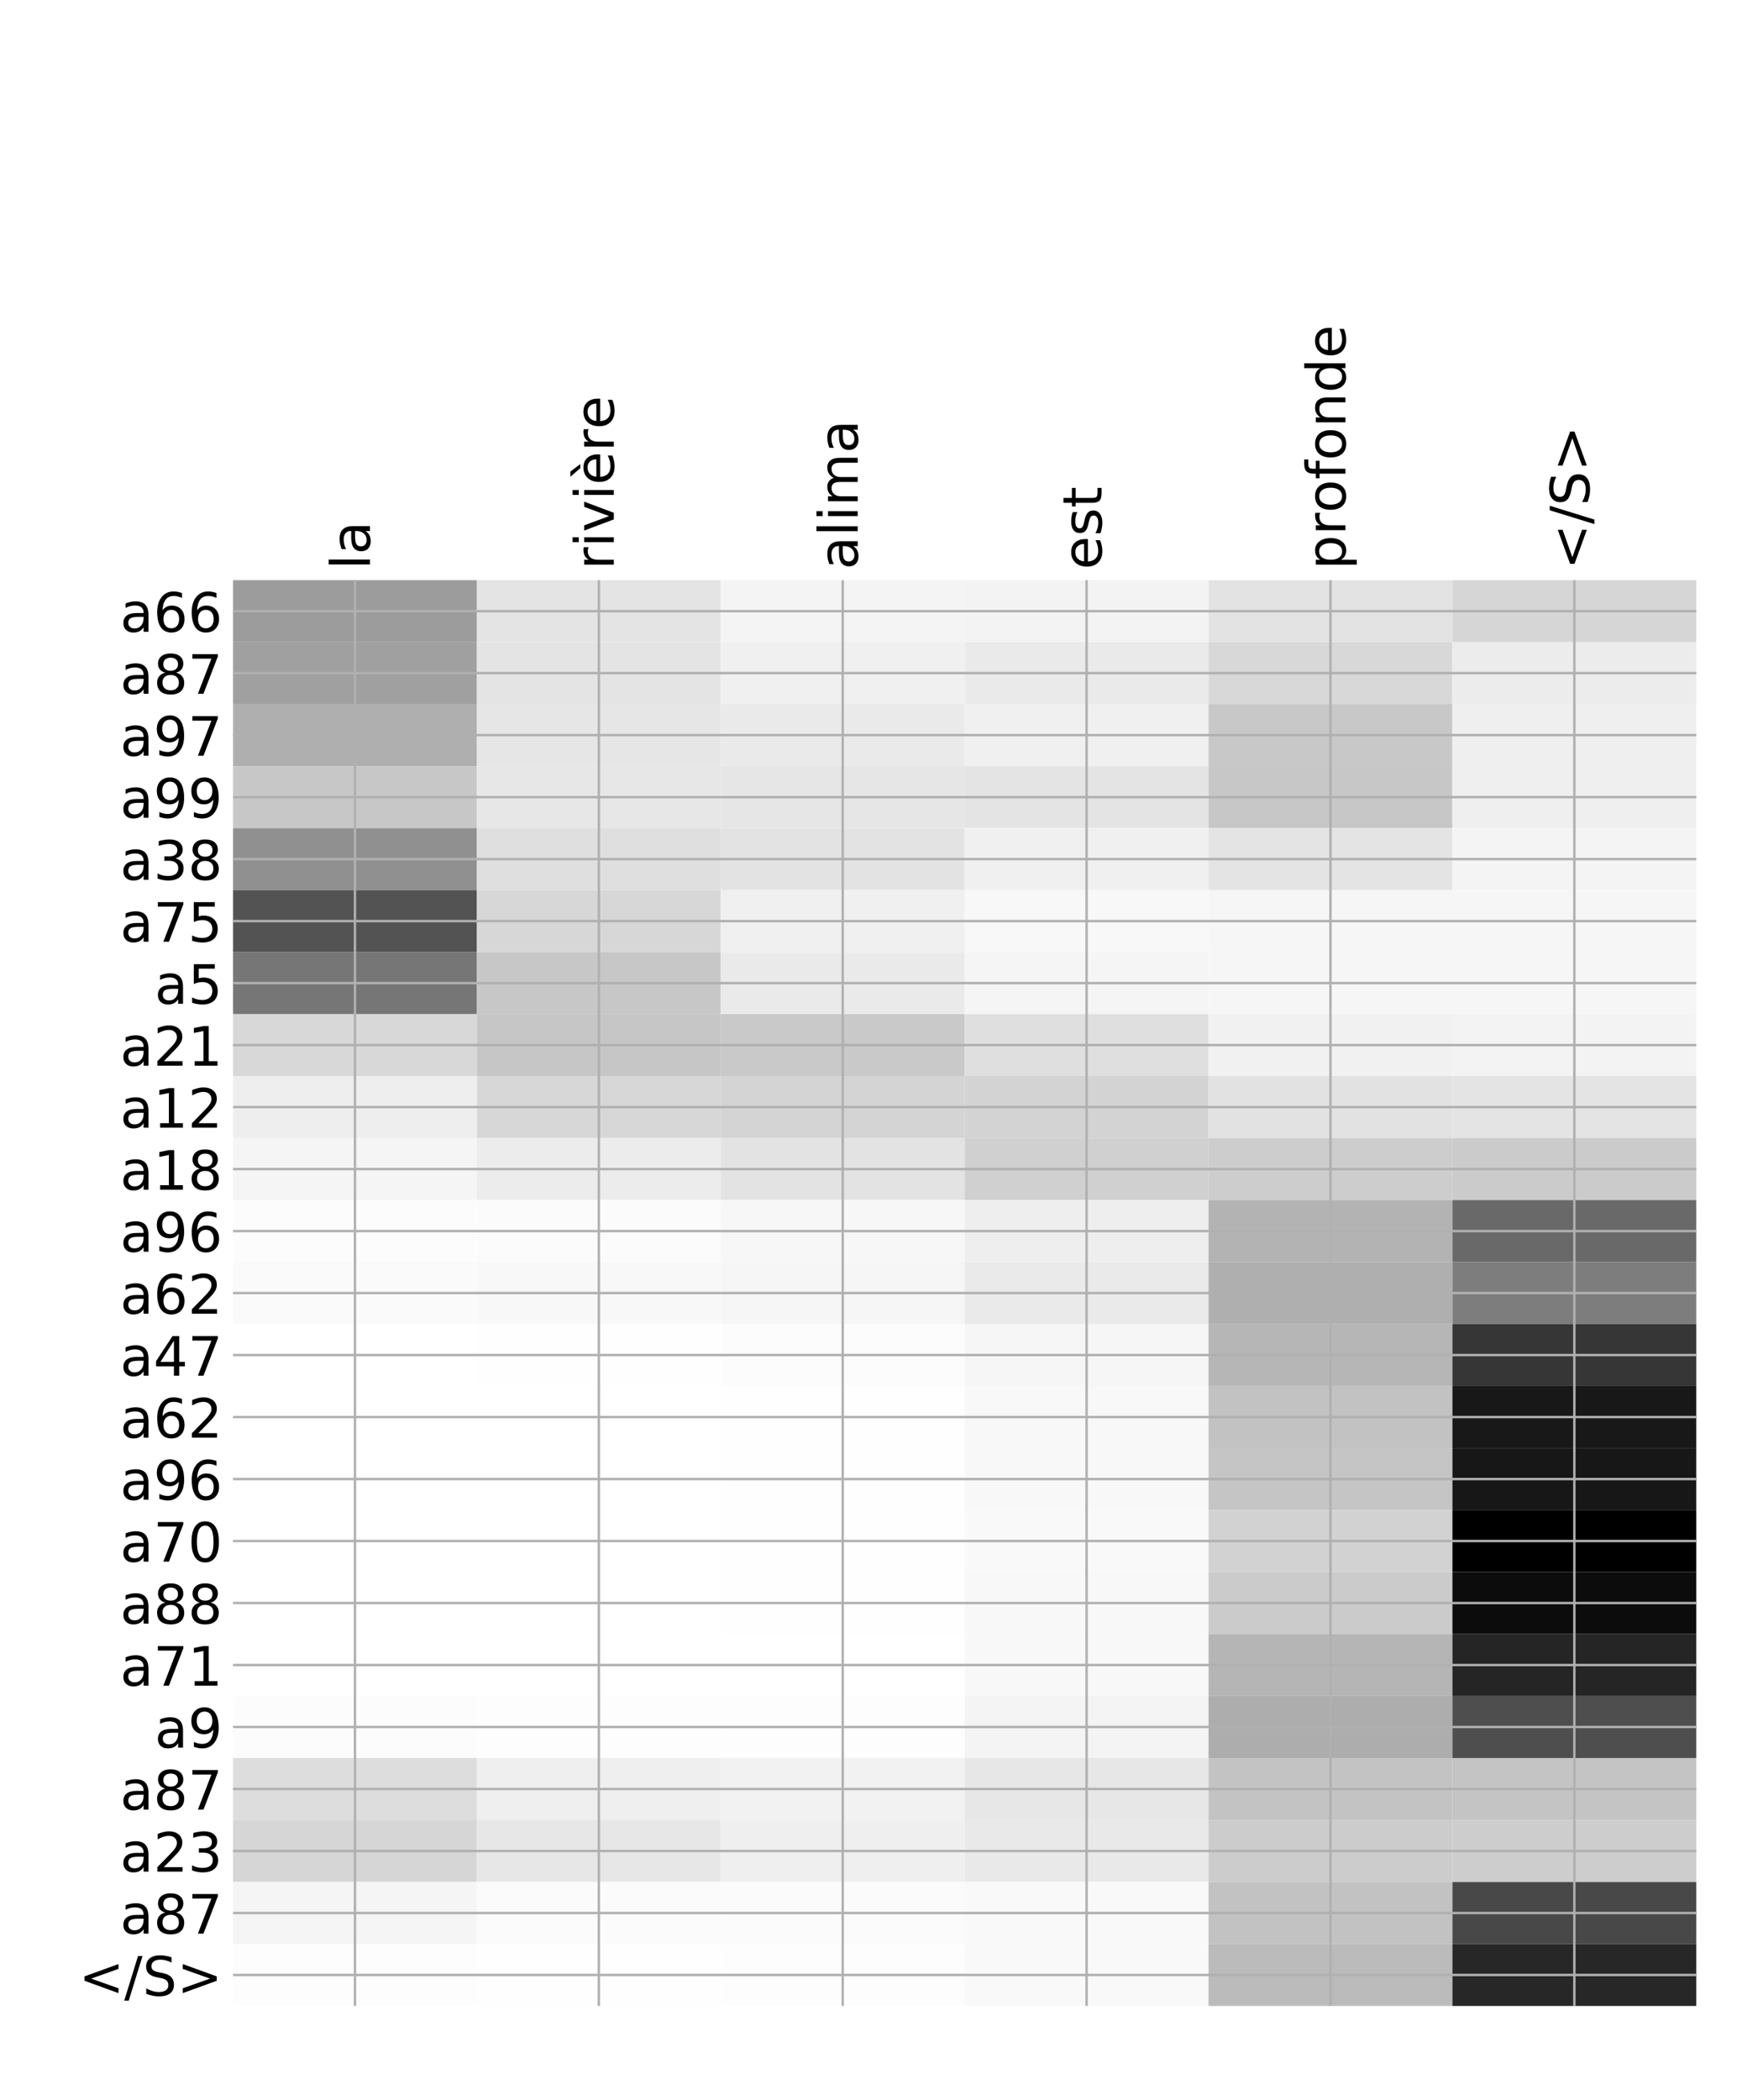 <?xml version="1.0" encoding="utf-8" standalone="no"?>
<!DOCTYPE svg PUBLIC "-//W3C//DTD SVG 1.1//EN"
  "http://www.w3.org/Graphics/SVG/1.1/DTD/svg11.dtd">
<!-- Created with matplotlib (http://matplotlib.org/) -->
<svg height="696pt" version="1.1" viewBox="0 0 576 696" width="576pt" xmlns="http://www.w3.org/2000/svg" xmlns:xlink="http://www.w3.org/1999/xlink">
 <defs>
  <style type="text/css">
*{stroke-linecap:butt;stroke-linejoin:round;}
  </style>
 </defs>
 <g id="figure_1">
  <g id="patch_1">
   <path d="M 0 696 
L 576 696 
L 576 0 
L 0 0 
z
" style="fill:#ffffff;"/>
  </g>
  <g id="axes_1">
   <g id="PolyCollection_1">
    <path clip-path="url(#p3944f0ea1b)" d="M 77.275 192.286 
L 77.275 212.833 
L 158.146 212.833 
L 158.146 192.286 
L 77.275 192.286 
z
" style="fill:#9c9c9c;"/>
    <path clip-path="url(#p3944f0ea1b)" d="M 158.146 192.286 
L 158.146 212.833 
L 239.017 212.833 
L 239.017 192.286 
L 158.146 192.286 
z
" style="fill:#e4e4e4;"/>
    <path clip-path="url(#p3944f0ea1b)" d="M 239.017 192.286 
L 239.017 212.833 
L 319.887 212.833 
L 319.887 192.286 
L 239.017 192.286 
z
" style="fill:#f4f4f4;"/>
    <path clip-path="url(#p3944f0ea1b)" d="M 319.887 192.286 
L 319.887 212.833 
L 400.758 212.833 
L 400.758 192.286 
L 319.887 192.286 
z
" style="fill:#f3f3f3;"/>
    <path clip-path="url(#p3944f0ea1b)" d="M 400.758 192.286 
L 400.758 212.833 
L 481.629 212.833 
L 481.629 192.286 
L 400.758 192.286 
z
" style="fill:#e3e3e3;"/>
    <path clip-path="url(#p3944f0ea1b)" d="M 481.629 192.286 
L 481.629 212.833 
L 562.5 212.833 
L 562.5 192.286 
L 481.629 192.286 
z
" style="fill:#d6d6d6;"/>
    <path clip-path="url(#p3944f0ea1b)" d="M 77.275 212.833 
L 77.275 233.381 
L 158.146 233.381 
L 158.146 212.833 
L 77.275 212.833 
z
" style="fill:#a0a0a0;"/>
    <path clip-path="url(#p3944f0ea1b)" d="M 158.146 212.833 
L 158.146 233.381 
L 239.017 233.381 
L 239.017 212.833 
L 158.146 212.833 
z
" style="fill:#e4e4e4;"/>
    <path clip-path="url(#p3944f0ea1b)" d="M 239.017 212.833 
L 239.017 233.381 
L 319.887 233.381 
L 319.887 212.833 
L 239.017 212.833 
z
" style="fill:#f0f0f0;"/>
    <path clip-path="url(#p3944f0ea1b)" d="M 319.887 212.833 
L 319.887 233.381 
L 400.758 233.381 
L 400.758 212.833 
L 319.887 212.833 
z
" style="fill:#eaeaea;"/>
    <path clip-path="url(#p3944f0ea1b)" d="M 400.758 212.833 
L 400.758 233.381 
L 481.629 233.381 
L 481.629 212.833 
L 400.758 212.833 
z
" style="fill:#d8d8d8;"/>
    <path clip-path="url(#p3944f0ea1b)" d="M 481.629 212.833 
L 481.629 233.381 
L 562.5 233.381 
L 562.5 212.833 
L 481.629 212.833 
z
" style="fill:#ececec;"/>
    <path clip-path="url(#p3944f0ea1b)" d="M 77.275 233.381 
L 77.275 253.928 
L 158.146 253.928 
L 158.146 233.381 
L 77.275 233.381 
z
" style="fill:#afafaf;"/>
    <path clip-path="url(#p3944f0ea1b)" d="M 158.146 233.381 
L 158.146 253.928 
L 239.017 253.928 
L 239.017 233.381 
L 158.146 233.381 
z
" style="fill:#e6e6e6;"/>
    <path clip-path="url(#p3944f0ea1b)" d="M 239.017 233.381 
L 239.017 253.928 
L 319.887 253.928 
L 319.887 233.381 
L 239.017 233.381 
z
" style="fill:#eaeaea;"/>
    <path clip-path="url(#p3944f0ea1b)" d="M 319.887 233.381 
L 319.887 253.928 
L 400.758 253.928 
L 400.758 233.381 
L 319.887 233.381 
z
" style="fill:#f0f0f0;"/>
    <path clip-path="url(#p3944f0ea1b)" d="M 400.758 233.381 
L 400.758 253.928 
L 481.629 253.928 
L 481.629 233.381 
L 400.758 233.381 
z
" style="fill:#c8c8c8;"/>
    <path clip-path="url(#p3944f0ea1b)" d="M 481.629 233.381 
L 481.629 253.928 
L 562.5 253.928 
L 562.5 233.381 
L 481.629 233.381 
z
" style="fill:#efefef;"/>
    <path clip-path="url(#p3944f0ea1b)" d="M 77.275 253.928 
L 77.275 274.476 
L 158.146 274.476 
L 158.146 253.928 
L 77.275 253.928 
z
" style="fill:#c7c7c7;"/>
    <path clip-path="url(#p3944f0ea1b)" d="M 158.146 253.928 
L 158.146 274.476 
L 239.017 274.476 
L 239.017 253.928 
L 158.146 253.928 
z
" style="fill:#e7e7e7;"/>
    <path clip-path="url(#p3944f0ea1b)" d="M 239.017 253.928 
L 239.017 274.476 
L 319.887 274.476 
L 319.887 253.928 
L 239.017 253.928 
z
" style="fill:#e6e6e6;"/>
    <path clip-path="url(#p3944f0ea1b)" d="M 319.887 253.928 
L 319.887 274.476 
L 400.758 274.476 
L 400.758 253.928 
L 319.887 253.928 
z
" style="fill:#e4e4e4;"/>
    <path clip-path="url(#p3944f0ea1b)" d="M 400.758 253.928 
L 400.758 274.476 
L 481.629 274.476 
L 481.629 253.928 
L 400.758 253.928 
z
" style="fill:#c7c7c7;"/>
    <path clip-path="url(#p3944f0ea1b)" d="M 481.629 253.928 
L 481.629 274.476 
L 562.5 274.476 
L 562.5 253.928 
L 481.629 253.928 
z
" style="fill:#efefef;"/>
    <path clip-path="url(#p3944f0ea1b)" d="M 77.275 274.476 
L 77.275 295.023 
L 158.146 295.023 
L 158.146 274.476 
L 77.275 274.476 
z
" style="fill:#909090;"/>
    <path clip-path="url(#p3944f0ea1b)" d="M 158.146 274.476 
L 158.146 295.023 
L 239.017 295.023 
L 239.017 274.476 
L 158.146 274.476 
z
" style="fill:#dfdfdf;"/>
    <path clip-path="url(#p3944f0ea1b)" d="M 239.017 274.476 
L 239.017 295.023 
L 319.887 295.023 
L 319.887 274.476 
L 239.017 274.476 
z
" style="fill:#e3e3e3;"/>
    <path clip-path="url(#p3944f0ea1b)" d="M 319.887 274.476 
L 319.887 295.023 
L 400.758 295.023 
L 400.758 274.476 
L 319.887 274.476 
z
" style="fill:#f0f0f0;"/>
    <path clip-path="url(#p3944f0ea1b)" d="M 400.758 274.476 
L 400.758 295.023 
L 481.629 295.023 
L 481.629 274.476 
L 400.758 274.476 
z
" style="fill:#e4e4e4;"/>
    <path clip-path="url(#p3944f0ea1b)" d="M 481.629 274.476 
L 481.629 295.023 
L 562.5 295.023 
L 562.5 274.476 
L 481.629 274.476 
z
" style="fill:#f4f4f4;"/>
    <path clip-path="url(#p3944f0ea1b)" d="M 77.275 295.023 
L 77.275 315.57 
L 158.146 315.57 
L 158.146 295.023 
L 77.275 295.023 
z
" style="fill:#535353;"/>
    <path clip-path="url(#p3944f0ea1b)" d="M 158.146 295.023 
L 158.146 315.57 
L 239.017 315.57 
L 239.017 295.023 
L 158.146 295.023 
z
" style="fill:#d7d7d7;"/>
    <path clip-path="url(#p3944f0ea1b)" d="M 239.017 295.023 
L 239.017 315.57 
L 319.887 315.57 
L 319.887 295.023 
L 239.017 295.023 
z
" style="fill:#f0f0f0;"/>
    <path clip-path="url(#p3944f0ea1b)" d="M 319.887 295.023 
L 319.887 315.57 
L 400.758 315.57 
L 400.758 295.023 
L 319.887 295.023 
z
" style="fill:#f8f8f8;"/>
    <path clip-path="url(#p3944f0ea1b)" d="M 400.758 295.023 
L 400.758 315.57 
L 481.629 315.57 
L 481.629 295.023 
L 400.758 295.023 
z
" style="fill:#f6f6f6;"/>
    <path clip-path="url(#p3944f0ea1b)" d="M 481.629 295.023 
L 481.629 315.57 
L 562.5 315.57 
L 562.5 295.023 
L 481.629 295.023 
z
" style="fill:#f6f6f6;"/>
    <path clip-path="url(#p3944f0ea1b)" d="M 77.275 315.57 
L 77.275 336.118 
L 158.146 336.118 
L 158.146 315.57 
L 77.275 315.57 
z
" style="fill:#767676;"/>
    <path clip-path="url(#p3944f0ea1b)" d="M 158.146 315.57 
L 158.146 336.118 
L 239.017 336.118 
L 239.017 315.57 
L 158.146 315.57 
z
" style="fill:#c7c7c7;"/>
    <path clip-path="url(#p3944f0ea1b)" d="M 239.017 315.57 
L 239.017 336.118 
L 319.887 336.118 
L 319.887 315.57 
L 239.017 315.57 
z
" style="fill:#eaeaea;"/>
    <path clip-path="url(#p3944f0ea1b)" d="M 319.887 315.57 
L 319.887 336.118 
L 400.758 336.118 
L 400.758 315.57 
L 319.887 315.57 
z
" style="fill:#f5f5f5;"/>
    <path clip-path="url(#p3944f0ea1b)" d="M 400.758 315.57 
L 400.758 336.118 
L 481.629 336.118 
L 481.629 315.57 
L 400.758 315.57 
z
" style="fill:#f6f6f6;"/>
    <path clip-path="url(#p3944f0ea1b)" d="M 481.629 315.57 
L 481.629 336.118 
L 562.5 336.118 
L 562.5 315.57 
L 481.629 315.57 
z
" style="fill:#f6f6f6;"/>
    <path clip-path="url(#p3944f0ea1b)" d="M 77.275 336.118 
L 77.275 356.665 
L 158.146 356.665 
L 158.146 336.118 
L 77.275 336.118 
z
" style="fill:#d8d8d8;"/>
    <path clip-path="url(#p3944f0ea1b)" d="M 158.146 336.118 
L 158.146 356.665 
L 239.017 356.665 
L 239.017 336.118 
L 158.146 336.118 
z
" style="fill:#c6c6c6;"/>
    <path clip-path="url(#p3944f0ea1b)" d="M 239.017 336.118 
L 239.017 356.665 
L 319.887 356.665 
L 319.887 336.118 
L 239.017 336.118 
z
" style="fill:#c9c9c9;"/>
    <path clip-path="url(#p3944f0ea1b)" d="M 319.887 336.118 
L 319.887 356.665 
L 400.758 356.665 
L 400.758 336.118 
L 319.887 336.118 
z
" style="fill:#dfdfdf;"/>
    <path clip-path="url(#p3944f0ea1b)" d="M 400.758 336.118 
L 400.758 356.665 
L 481.629 356.665 
L 481.629 336.118 
L 400.758 336.118 
z
" style="fill:#f1f1f1;"/>
    <path clip-path="url(#p3944f0ea1b)" d="M 481.629 336.118 
L 481.629 356.665 
L 562.5 356.665 
L 562.5 336.118 
L 481.629 336.118 
z
" style="fill:#f3f3f3;"/>
    <path clip-path="url(#p3944f0ea1b)" d="M 77.275 356.665 
L 77.275 377.212 
L 158.146 377.212 
L 158.146 356.665 
L 77.275 356.665 
z
" style="fill:#eeeeee;"/>
    <path clip-path="url(#p3944f0ea1b)" d="M 158.146 356.665 
L 158.146 377.212 
L 239.017 377.212 
L 239.017 356.665 
L 158.146 356.665 
z
" style="fill:#d7d7d7;"/>
    <path clip-path="url(#p3944f0ea1b)" d="M 239.017 356.665 
L 239.017 377.212 
L 319.887 377.212 
L 319.887 356.665 
L 239.017 356.665 
z
" style="fill:#d4d4d4;"/>
    <path clip-path="url(#p3944f0ea1b)" d="M 319.887 356.665 
L 319.887 377.212 
L 400.758 377.212 
L 400.758 356.665 
L 319.887 356.665 
z
" style="fill:#d3d3d3;"/>
    <path clip-path="url(#p3944f0ea1b)" d="M 400.758 356.665 
L 400.758 377.212 
L 481.629 377.212 
L 481.629 356.665 
L 400.758 356.665 
z
" style="fill:#e2e2e2;"/>
    <path clip-path="url(#p3944f0ea1b)" d="M 481.629 356.665 
L 481.629 377.212 
L 562.5 377.212 
L 562.5 356.665 
L 481.629 356.665 
z
" style="fill:#e4e4e4;"/>
    <path clip-path="url(#p3944f0ea1b)" d="M 77.275 377.212 
L 77.275 397.76 
L 158.146 397.76 
L 158.146 377.212 
L 77.275 377.212 
z
" style="fill:#f5f5f5;"/>
    <path clip-path="url(#p3944f0ea1b)" d="M 158.146 377.212 
L 158.146 397.76 
L 239.017 397.76 
L 239.017 377.212 
L 158.146 377.212 
z
" style="fill:#ececec;"/>
    <path clip-path="url(#p3944f0ea1b)" d="M 239.017 377.212 
L 239.017 397.76 
L 319.887 397.76 
L 319.887 377.212 
L 239.017 377.212 
z
" style="fill:#e3e3e3;"/>
    <path clip-path="url(#p3944f0ea1b)" d="M 319.887 377.212 
L 319.887 397.76 
L 400.758 397.76 
L 400.758 377.212 
L 319.887 377.212 
z
" style="fill:#d0d0d0;"/>
    <path clip-path="url(#p3944f0ea1b)" d="M 400.758 377.212 
L 400.758 397.76 
L 481.629 397.76 
L 481.629 377.212 
L 400.758 377.212 
z
" style="fill:#cdcdcd;"/>
    <path clip-path="url(#p3944f0ea1b)" d="M 481.629 377.212 
L 481.629 397.76 
L 562.5 397.76 
L 562.5 377.212 
L 481.629 377.212 
z
" style="fill:#cbcbcb;"/>
    <path clip-path="url(#p3944f0ea1b)" d="M 77.275 397.76 
L 77.275 418.307 
L 158.146 418.307 
L 158.146 397.76 
L 77.275 397.76 
z
" style="fill:#fcfcfc;"/>
    <path clip-path="url(#p3944f0ea1b)" d="M 158.146 397.76 
L 158.146 418.307 
L 239.017 418.307 
L 239.017 397.76 
L 158.146 397.76 
z
" style="fill:#fbfbfb;"/>
    <path clip-path="url(#p3944f0ea1b)" d="M 239.017 397.76 
L 239.017 418.307 
L 319.887 418.307 
L 319.887 397.76 
L 239.017 397.76 
z
" style="fill:#f7f7f7;"/>
    <path clip-path="url(#p3944f0ea1b)" d="M 319.887 397.76 
L 319.887 418.307 
L 400.758 418.307 
L 400.758 397.76 
L 319.887 397.76 
z
" style="fill:#eeeeee;"/>
    <path clip-path="url(#p3944f0ea1b)" d="M 400.758 397.76 
L 400.758 418.307 
L 481.629 418.307 
L 481.629 397.76 
L 400.758 397.76 
z
" style="fill:#b3b3b3;"/>
    <path clip-path="url(#p3944f0ea1b)" d="M 481.629 397.76 
L 481.629 418.307 
L 562.5 418.307 
L 562.5 397.76 
L 481.629 397.76 
z
" style="fill:#696969;"/>
    <path clip-path="url(#p3944f0ea1b)" d="M 77.275 418.307 
L 77.275 438.854 
L 158.146 438.854 
L 158.146 418.307 
L 77.275 418.307 
z
" style="fill:#fafafa;"/>
    <path clip-path="url(#p3944f0ea1b)" d="M 158.146 418.307 
L 158.146 438.854 
L 239.017 438.854 
L 239.017 418.307 
L 158.146 418.307 
z
" style="fill:#f8f8f8;"/>
    <path clip-path="url(#p3944f0ea1b)" d="M 239.017 418.307 
L 239.017 438.854 
L 319.887 438.854 
L 319.887 418.307 
L 239.017 418.307 
z
" style="fill:#f6f6f6;"/>
    <path clip-path="url(#p3944f0ea1b)" d="M 319.887 418.307 
L 319.887 438.854 
L 400.758 438.854 
L 400.758 418.307 
L 319.887 418.307 
z
" style="fill:#eaeaea;"/>
    <path clip-path="url(#p3944f0ea1b)" d="M 400.758 418.307 
L 400.758 438.854 
L 481.629 438.854 
L 481.629 418.307 
L 400.758 418.307 
z
" style="fill:#afafaf;"/>
    <path clip-path="url(#p3944f0ea1b)" d="M 481.629 418.307 
L 481.629 438.854 
L 562.5 438.854 
L 562.5 418.307 
L 481.629 418.307 
z
" style="fill:#7d7d7d;"/>
    <path clip-path="url(#p3944f0ea1b)" d="M 77.275 438.854 
L 77.275 459.402 
L 158.146 459.402 
L 158.146 438.854 
L 77.275 438.854 
z
" style="fill:#ffffff;"/>
    <path clip-path="url(#p3944f0ea1b)" d="M 158.146 438.854 
L 158.146 459.402 
L 239.017 459.402 
L 239.017 438.854 
L 158.146 438.854 
z
" style="fill:#fefefe;"/>
    <path clip-path="url(#p3944f0ea1b)" d="M 239.017 438.854 
L 239.017 459.402 
L 319.887 459.402 
L 319.887 438.854 
L 239.017 438.854 
z
" style="fill:#fcfcfc;"/>
    <path clip-path="url(#p3944f0ea1b)" d="M 319.887 438.854 
L 319.887 459.402 
L 400.758 459.402 
L 400.758 438.854 
L 319.887 438.854 
z
" style="fill:#f6f6f6;"/>
    <path clip-path="url(#p3944f0ea1b)" d="M 400.758 438.854 
L 400.758 459.402 
L 481.629 459.402 
L 481.629 438.854 
L 400.758 438.854 
z
" style="fill:#b6b6b6;"/>
    <path clip-path="url(#p3944f0ea1b)" d="M 481.629 438.854 
L 481.629 459.402 
L 562.5 459.402 
L 562.5 438.854 
L 481.629 438.854 
z
" style="fill:#363636;"/>
    <path clip-path="url(#p3944f0ea1b)" d="M 77.275 459.402 
L 77.275 479.949 
L 158.146 479.949 
L 158.146 459.402 
L 77.275 459.402 
z
" style="fill:#ffffff;"/>
    <path clip-path="url(#p3944f0ea1b)" d="M 158.146 459.402 
L 158.146 479.949 
L 239.017 479.949 
L 239.017 459.402 
L 158.146 459.402 
z
" style="fill:#ffffff;"/>
    <path clip-path="url(#p3944f0ea1b)" d="M 239.017 459.402 
L 239.017 479.949 
L 319.887 479.949 
L 319.887 459.402 
L 239.017 459.402 
z
" style="fill:#fefefe;"/>
    <path clip-path="url(#p3944f0ea1b)" d="M 319.887 459.402 
L 319.887 479.949 
L 400.758 479.949 
L 400.758 459.402 
L 319.887 459.402 
z
" style="fill:#f8f8f8;"/>
    <path clip-path="url(#p3944f0ea1b)" d="M 400.758 459.402 
L 400.758 479.949 
L 481.629 479.949 
L 481.629 459.402 
L 400.758 459.402 
z
" style="fill:#c2c2c2;"/>
    <path clip-path="url(#p3944f0ea1b)" d="M 481.629 459.402 
L 481.629 479.949 
L 562.5 479.949 
L 562.5 459.402 
L 481.629 459.402 
z
" style="fill:#181818;"/>
    <path clip-path="url(#p3944f0ea1b)" d="M 77.275 479.949 
L 77.275 500.497 
L 158.146 500.497 
L 158.146 479.949 
L 77.275 479.949 
z
" style="fill:#ffffff;"/>
    <path clip-path="url(#p3944f0ea1b)" d="M 158.146 479.949 
L 158.146 500.497 
L 239.017 500.497 
L 239.017 479.949 
L 158.146 479.949 
z
" style="fill:#ffffff;"/>
    <path clip-path="url(#p3944f0ea1b)" d="M 239.017 479.949 
L 239.017 500.497 
L 319.887 500.497 
L 319.887 479.949 
L 239.017 479.949 
z
" style="fill:#fefefe;"/>
    <path clip-path="url(#p3944f0ea1b)" d="M 319.887 479.949 
L 319.887 500.497 
L 400.758 500.497 
L 400.758 479.949 
L 319.887 479.949 
z
" style="fill:#f8f8f8;"/>
    <path clip-path="url(#p3944f0ea1b)" d="M 400.758 479.949 
L 400.758 500.497 
L 481.629 500.497 
L 481.629 479.949 
L 400.758 479.949 
z
" style="fill:#c5c5c5;"/>
    <path clip-path="url(#p3944f0ea1b)" d="M 481.629 479.949 
L 481.629 500.497 
L 562.5 500.497 
L 562.5 479.949 
L 481.629 479.949 
z
" style="fill:#171717;"/>
    <path clip-path="url(#p3944f0ea1b)" d="M 77.275 500.497 
L 77.275 521.044 
L 158.146 521.044 
L 158.146 500.497 
L 77.275 500.497 
z
" style="fill:#ffffff;"/>
    <path clip-path="url(#p3944f0ea1b)" d="M 158.146 500.497 
L 158.146 521.044 
L 239.017 521.044 
L 239.017 500.497 
L 158.146 500.497 
z
" style="fill:#ffffff;"/>
    <path clip-path="url(#p3944f0ea1b)" d="M 239.017 500.497 
L 239.017 521.044 
L 319.887 521.044 
L 319.887 500.497 
L 239.017 500.497 
z
" style="fill:#fefefe;"/>
    <path clip-path="url(#p3944f0ea1b)" d="M 319.887 500.497 
L 319.887 521.044 
L 400.758 521.044 
L 400.758 500.497 
L 319.887 500.497 
z
" style="fill:#f9f9f9;"/>
    <path clip-path="url(#p3944f0ea1b)" d="M 400.758 500.497 
L 400.758 521.044 
L 481.629 521.044 
L 481.629 500.497 
L 400.758 500.497 
z
" style="fill:#d2d2d2;"/>
    <path clip-path="url(#p3944f0ea1b)" d="M 481.629 500.497 
L 481.629 521.044 
L 562.5 521.044 
L 562.5 500.497 
L 481.629 500.497 
z
"/>
    <path clip-path="url(#p3944f0ea1b)" d="M 77.275 521.044 
L 77.275 541.591 
L 158.146 541.591 
L 158.146 521.044 
L 77.275 521.044 
z
" style="fill:#ffffff;"/>
    <path clip-path="url(#p3944f0ea1b)" d="M 158.146 521.044 
L 158.146 541.591 
L 239.017 541.591 
L 239.017 521.044 
L 158.146 521.044 
z
" style="fill:#ffffff;"/>
    <path clip-path="url(#p3944f0ea1b)" d="M 239.017 521.044 
L 239.017 541.591 
L 319.887 541.591 
L 319.887 521.044 
L 239.017 521.044 
z
" style="fill:#fefefe;"/>
    <path clip-path="url(#p3944f0ea1b)" d="M 319.887 521.044 
L 319.887 541.591 
L 400.758 541.591 
L 400.758 521.044 
L 319.887 521.044 
z
" style="fill:#f8f8f8;"/>
    <path clip-path="url(#p3944f0ea1b)" d="M 400.758 521.044 
L 400.758 541.591 
L 481.629 541.591 
L 481.629 521.044 
L 400.758 521.044 
z
" style="fill:#cbcbcb;"/>
    <path clip-path="url(#p3944f0ea1b)" d="M 481.629 521.044 
L 481.629 541.591 
L 562.5 541.591 
L 562.5 521.044 
L 481.629 521.044 
z
" style="fill:#0c0c0c;"/>
    <path clip-path="url(#p3944f0ea1b)" d="M 77.275 541.591 
L 77.275 562.139 
L 158.146 562.139 
L 158.146 541.591 
L 77.275 541.591 
z
" style="fill:#ffffff;"/>
    <path clip-path="url(#p3944f0ea1b)" d="M 158.146 541.591 
L 158.146 562.139 
L 239.017 562.139 
L 239.017 541.591 
L 158.146 541.591 
z
" style="fill:#ffffff;"/>
    <path clip-path="url(#p3944f0ea1b)" d="M 239.017 541.591 
L 239.017 562.139 
L 319.887 562.139 
L 319.887 541.591 
L 239.017 541.591 
z
" style="fill:#ffffff;"/>
    <path clip-path="url(#p3944f0ea1b)" d="M 319.887 541.591 
L 319.887 562.139 
L 400.758 562.139 
L 400.758 541.591 
L 319.887 541.591 
z
" style="fill:#f8f8f8;"/>
    <path clip-path="url(#p3944f0ea1b)" d="M 400.758 541.591 
L 400.758 562.139 
L 481.629 562.139 
L 481.629 541.591 
L 400.758 541.591 
z
" style="fill:#b5b5b5;"/>
    <path clip-path="url(#p3944f0ea1b)" d="M 481.629 541.591 
L 481.629 562.139 
L 562.5 562.139 
L 562.5 541.591 
L 481.629 541.591 
z
" style="fill:#252525;"/>
    <path clip-path="url(#p3944f0ea1b)" d="M 77.275 562.139 
L 77.275 582.686 
L 158.146 582.686 
L 158.146 562.139 
L 77.275 562.139 
z
" style="fill:#fcfcfc;"/>
    <path clip-path="url(#p3944f0ea1b)" d="M 158.146 562.139 
L 158.146 582.686 
L 239.017 582.686 
L 239.017 562.139 
L 158.146 562.139 
z
" style="fill:#fdfdfd;"/>
    <path clip-path="url(#p3944f0ea1b)" d="M 239.017 562.139 
L 239.017 582.686 
L 319.887 582.686 
L 319.887 562.139 
L 239.017 562.139 
z
" style="fill:#fdfdfd;"/>
    <path clip-path="url(#p3944f0ea1b)" d="M 319.887 562.139 
L 319.887 582.686 
L 400.758 582.686 
L 400.758 562.139 
L 319.887 562.139 
z
" style="fill:#f4f4f4;"/>
    <path clip-path="url(#p3944f0ea1b)" d="M 400.758 562.139 
L 400.758 582.686 
L 481.629 582.686 
L 481.629 562.139 
L 400.758 562.139 
z
" style="fill:#adadad;"/>
    <path clip-path="url(#p3944f0ea1b)" d="M 481.629 562.139 
L 481.629 582.686 
L 562.5 582.686 
L 562.5 562.139 
L 481.629 562.139 
z
" style="fill:#4e4e4e;"/>
    <path clip-path="url(#p3944f0ea1b)" d="M 77.275 582.686 
L 77.275 603.233 
L 158.146 603.233 
L 158.146 582.686 
L 77.275 582.686 
z
" style="fill:#dddddd;"/>
    <path clip-path="url(#p3944f0ea1b)" d="M 158.146 582.686 
L 158.146 603.233 
L 239.017 603.233 
L 239.017 582.686 
L 158.146 582.686 
z
" style="fill:#efefef;"/>
    <path clip-path="url(#p3944f0ea1b)" d="M 239.017 582.686 
L 239.017 603.233 
L 319.887 603.233 
L 319.887 582.686 
L 239.017 582.686 
z
" style="fill:#f2f2f2;"/>
    <path clip-path="url(#p3944f0ea1b)" d="M 319.887 582.686 
L 319.887 603.233 
L 400.758 603.233 
L 400.758 582.686 
L 319.887 582.686 
z
" style="fill:#e7e7e7;"/>
    <path clip-path="url(#p3944f0ea1b)" d="M 400.758 582.686 
L 400.758 603.233 
L 481.629 603.233 
L 481.629 582.686 
L 400.758 582.686 
z
" style="fill:#c3c3c3;"/>
    <path clip-path="url(#p3944f0ea1b)" d="M 481.629 582.686 
L 481.629 603.233 
L 562.5 603.233 
L 562.5 582.686 
L 481.629 582.686 
z
" style="fill:#c4c4c4;"/>
    <path clip-path="url(#p3944f0ea1b)" d="M 77.275 603.233 
L 77.275 623.781 
L 158.146 623.781 
L 158.146 603.233 
L 77.275 603.233 
z
" style="fill:#d6d6d6;"/>
    <path clip-path="url(#p3944f0ea1b)" d="M 158.146 603.233 
L 158.146 623.781 
L 239.017 623.781 
L 239.017 603.233 
L 158.146 603.233 
z
" style="fill:#e7e7e7;"/>
    <path clip-path="url(#p3944f0ea1b)" d="M 239.017 603.233 
L 239.017 623.781 
L 319.887 623.781 
L 319.887 603.233 
L 239.017 603.233 
z
" style="fill:#efefef;"/>
    <path clip-path="url(#p3944f0ea1b)" d="M 319.887 603.233 
L 319.887 623.781 
L 400.758 623.781 
L 400.758 603.233 
L 319.887 603.233 
z
" style="fill:#e9e9e9;"/>
    <path clip-path="url(#p3944f0ea1b)" d="M 400.758 603.233 
L 400.758 623.781 
L 481.629 623.781 
L 481.629 603.233 
L 400.758 603.233 
z
" style="fill:#cccccc;"/>
    <path clip-path="url(#p3944f0ea1b)" d="M 481.629 603.233 
L 481.629 623.781 
L 562.5 623.781 
L 562.5 603.233 
L 481.629 603.233 
z
" style="fill:#cdcdcd;"/>
    <path clip-path="url(#p3944f0ea1b)" d="M 77.275 623.781 
L 77.275 644.328 
L 158.146 644.328 
L 158.146 623.781 
L 77.275 623.781 
z
" style="fill:#f5f5f5;"/>
    <path clip-path="url(#p3944f0ea1b)" d="M 158.146 623.781 
L 158.146 644.328 
L 239.017 644.328 
L 239.017 623.781 
L 158.146 623.781 
z
" style="fill:#fbfbfb;"/>
    <path clip-path="url(#p3944f0ea1b)" d="M 239.017 623.781 
L 239.017 644.328 
L 319.887 644.328 
L 319.887 623.781 
L 239.017 623.781 
z
" style="fill:#fbfbfb;"/>
    <path clip-path="url(#p3944f0ea1b)" d="M 319.887 623.781 
L 319.887 644.328 
L 400.758 644.328 
L 400.758 623.781 
L 319.887 623.781 
z
" style="fill:#f9f9f9;"/>
    <path clip-path="url(#p3944f0ea1b)" d="M 400.758 623.781 
L 400.758 644.328 
L 481.629 644.328 
L 481.629 623.781 
L 400.758 623.781 
z
" style="fill:#c2c2c2;"/>
    <path clip-path="url(#p3944f0ea1b)" d="M 481.629 623.781 
L 481.629 644.328 
L 562.5 644.328 
L 562.5 623.781 
L 481.629 623.781 
z
" style="fill:#484848;"/>
    <path clip-path="url(#p3944f0ea1b)" d="M 77.275 644.328 
L 77.275 664.875 
L 158.146 664.875 
L 158.146 644.328 
L 77.275 644.328 
z
" style="fill:#fdfdfd;"/>
    <path clip-path="url(#p3944f0ea1b)" d="M 158.146 644.328 
L 158.146 664.875 
L 239.017 664.875 
L 239.017 644.328 
L 158.146 644.328 
z
" style="fill:#fefefe;"/>
    <path clip-path="url(#p3944f0ea1b)" d="M 239.017 644.328 
L 239.017 664.875 
L 319.887 664.875 
L 319.887 644.328 
L 239.017 644.328 
z
" style="fill:#fdfdfd;"/>
    <path clip-path="url(#p3944f0ea1b)" d="M 319.887 644.328 
L 319.887 664.875 
L 400.758 664.875 
L 400.758 644.328 
L 319.887 644.328 
z
" style="fill:#f9f9f9;"/>
    <path clip-path="url(#p3944f0ea1b)" d="M 400.758 644.328 
L 400.758 664.875 
L 481.629 664.875 
L 481.629 644.328 
L 400.758 644.328 
z
" style="fill:#bbbbbb;"/>
    <path clip-path="url(#p3944f0ea1b)" d="M 481.629 644.328 
L 481.629 664.875 
L 562.5 664.875 
L 562.5 644.328 
L 481.629 644.328 
z
" style="fill:#272727;"/>
   </g>
   <g id="matplotlib.axis_1">
    <g id="xtick_1">
     <g id="line2d_1">
      <path clip-path="url(#p3944f0ea1b)" d="M 117.71 664.875 
L 117.71 192.286 
" style="fill:none;stroke:#b0b0b0;stroke-linecap:square;stroke-width:0.8;"/>
     </g>
     <g id="line2d_2"/>
     <g id="text_1">
      <!-- la -->
      <defs>
       <path d="M 9.422 75.984 
L 18.406 75.984 
L 18.406 0 
L 9.422 0 
z
" id="DejaVuSans-6c"/>
       <path d="M 34.281 27.484 
Q 23.391 27.484 19.188 25 
Q 14.984 22.516 14.984 16.5 
Q 14.984 11.719 18.141 8.906 
Q 21.297 6.109 26.703 6.109 
Q 34.188 6.109 38.703 11.406 
Q 43.219 16.703 43.219 25.484 
L 43.219 27.484 
z
M 52.203 31.203 
L 52.203 0 
L 43.219 0 
L 43.219 8.297 
Q 40.141 3.328 35.547 0.953 
Q 30.953 -1.422 24.312 -1.422 
Q 15.922 -1.422 10.953 3.297 
Q 6 8.016 6 15.922 
Q 6 25.141 12.172 29.828 
Q 18.359 34.516 30.609 34.516 
L 43.219 34.516 
L 43.219 35.406 
Q 43.219 41.609 39.141 45 
Q 35.062 48.391 27.688 48.391 
Q 23 48.391 18.547 47.266 
Q 14.109 46.141 10.016 43.891 
L 10.016 52.203 
Q 14.938 54.109 19.578 55.047 
Q 24.219 56 28.609 56 
Q 40.484 56 46.344 49.844 
Q 52.203 43.703 52.203 31.203 
z
" id="DejaVuSans-61"/>
      </defs>
      <g transform="translate(122.677 188.786)rotate(-90)scale(0.18 -0.18)">
       <use xlink:href="#DejaVuSans-6c"/>
       <use x="27.783" xlink:href="#DejaVuSans-61"/>
      </g>
     </g>
    </g>
    <g id="xtick_2">
     <g id="line2d_3">
      <path clip-path="url(#p3944f0ea1b)" d="M 198.581 664.875 
L 198.581 192.286 
" style="fill:none;stroke:#b0b0b0;stroke-linecap:square;stroke-width:0.8;"/>
     </g>
     <g id="line2d_4"/>
     <g id="text_2">
      <!-- rivière -->
      <defs>
       <path d="M 41.109 46.297 
Q 39.594 47.172 37.812 47.578 
Q 36.031 48 33.891 48 
Q 26.266 48 22.188 43.047 
Q 18.109 38.094 18.109 28.812 
L 18.109 0 
L 9.078 0 
L 9.078 54.688 
L 18.109 54.688 
L 18.109 46.188 
Q 20.953 51.172 25.484 53.578 
Q 30.031 56 36.531 56 
Q 37.453 56 38.578 55.875 
Q 39.703 55.766 41.062 55.516 
z
" id="DejaVuSans-72"/>
       <path d="M 9.422 54.688 
L 18.406 54.688 
L 18.406 0 
L 9.422 0 
z
M 9.422 75.984 
L 18.406 75.984 
L 18.406 64.594 
L 9.422 64.594 
z
" id="DejaVuSans-69"/>
       <path d="M 2.984 54.688 
L 12.5 54.688 
L 29.594 8.797 
L 46.688 54.688 
L 56.203 54.688 
L 35.688 0 
L 23.484 0 
z
" id="DejaVuSans-76"/>
       <path d="M 56.203 29.594 
L 56.203 25.203 
L 14.891 25.203 
Q 15.484 15.922 20.484 11.062 
Q 25.484 6.203 34.422 6.203 
Q 39.594 6.203 44.453 7.469 
Q 49.312 8.734 54.109 11.281 
L 54.109 2.781 
Q 49.266 0.734 44.188 -0.344 
Q 39.109 -1.422 33.891 -1.422 
Q 20.797 -1.422 13.156 6.188 
Q 5.516 13.812 5.516 26.812 
Q 5.516 40.234 12.766 48.109 
Q 20.016 56 32.328 56 
Q 43.359 56 49.781 48.891 
Q 56.203 41.797 56.203 29.594 
z
M 47.219 32.234 
Q 47.125 39.594 43.094 43.984 
Q 39.062 48.391 32.422 48.391 
Q 24.906 48.391 20.391 44.141 
Q 15.875 39.891 15.188 32.172 
z
M 24.672 79.984 
L 38.438 61.719 
L 30.969 61.719 
L 15.047 79.984 
z
" id="DejaVuSans-e8"/>
       <path d="M 56.203 29.594 
L 56.203 25.203 
L 14.891 25.203 
Q 15.484 15.922 20.484 11.062 
Q 25.484 6.203 34.422 6.203 
Q 39.594 6.203 44.453 7.469 
Q 49.312 8.734 54.109 11.281 
L 54.109 2.781 
Q 49.266 0.734 44.188 -0.344 
Q 39.109 -1.422 33.891 -1.422 
Q 20.797 -1.422 13.156 6.188 
Q 5.516 13.812 5.516 26.812 
Q 5.516 40.234 12.766 48.109 
Q 20.016 56 32.328 56 
Q 43.359 56 49.781 48.891 
Q 56.203 41.797 56.203 29.594 
z
M 47.219 32.234 
Q 47.125 39.594 43.094 43.984 
Q 39.062 48.391 32.422 48.391 
Q 24.906 48.391 20.391 44.141 
Q 15.875 39.891 15.188 32.172 
z
" id="DejaVuSans-65"/>
      </defs>
      <g transform="translate(203.548 188.786)rotate(-90)scale(0.18 -0.18)">
       <use xlink:href="#DejaVuSans-72"/>
       <use x="41.113" xlink:href="#DejaVuSans-69"/>
       <use x="68.896" xlink:href="#DejaVuSans-76"/>
       <use x="128.076" xlink:href="#DejaVuSans-69"/>
       <use x="155.859" xlink:href="#DejaVuSans-e8"/>
       <use x="217.383" xlink:href="#DejaVuSans-72"/>
       <use x="258.465" xlink:href="#DejaVuSans-65"/>
      </g>
     </g>
    </g>
    <g id="xtick_3">
     <g id="line2d_5">
      <path clip-path="url(#p3944f0ea1b)" d="M 279.452 664.875 
L 279.452 192.286 
" style="fill:none;stroke:#b0b0b0;stroke-linecap:square;stroke-width:0.8;"/>
     </g>
     <g id="line2d_6"/>
     <g id="text_3">
      <!-- alima -->
      <defs>
       <path d="M 52 44.188 
Q 55.375 50.25 60.062 53.125 
Q 64.75 56 71.094 56 
Q 79.641 56 84.281 50.016 
Q 88.922 44.047 88.922 33.016 
L 88.922 0 
L 79.891 0 
L 79.891 32.719 
Q 79.891 40.578 77.094 44.375 
Q 74.312 48.188 68.609 48.188 
Q 61.625 48.188 57.562 43.547 
Q 53.516 38.922 53.516 30.906 
L 53.516 0 
L 44.484 0 
L 44.484 32.719 
Q 44.484 40.625 41.703 44.406 
Q 38.922 48.188 33.109 48.188 
Q 26.219 48.188 22.156 43.531 
Q 18.109 38.875 18.109 30.906 
L 18.109 0 
L 9.078 0 
L 9.078 54.688 
L 18.109 54.688 
L 18.109 46.188 
Q 21.188 51.219 25.484 53.609 
Q 29.781 56 35.688 56 
Q 41.656 56 45.828 52.969 
Q 50 49.953 52 44.188 
z
" id="DejaVuSans-6d"/>
      </defs>
      <g transform="translate(284.419 188.786)rotate(-90)scale(0.18 -0.18)">
       <use xlink:href="#DejaVuSans-61"/>
       <use x="61.279" xlink:href="#DejaVuSans-6c"/>
       <use x="89.062" xlink:href="#DejaVuSans-69"/>
       <use x="116.846" xlink:href="#DejaVuSans-6d"/>
       <use x="214.258" xlink:href="#DejaVuSans-61"/>
      </g>
     </g>
    </g>
    <g id="xtick_4">
     <g id="line2d_7">
      <path clip-path="url(#p3944f0ea1b)" d="M 360.323 664.875 
L 360.323 192.286 
" style="fill:none;stroke:#b0b0b0;stroke-linecap:square;stroke-width:0.8;"/>
     </g>
     <g id="line2d_8"/>
     <g id="text_4">
      <!-- est -->
      <defs>
       <path d="M 44.281 53.078 
L 44.281 44.578 
Q 40.484 46.531 36.375 47.5 
Q 32.281 48.484 27.875 48.484 
Q 21.188 48.484 17.844 46.438 
Q 14.5 44.391 14.5 40.281 
Q 14.5 37.156 16.891 35.375 
Q 19.281 33.594 26.516 31.984 
L 29.594 31.297 
Q 39.156 29.25 43.188 25.516 
Q 47.219 21.781 47.219 15.094 
Q 47.219 7.469 41.188 3.016 
Q 35.156 -1.422 24.609 -1.422 
Q 20.219 -1.422 15.453 -0.562 
Q 10.688 0.297 5.422 2 
L 5.422 11.281 
Q 10.406 8.688 15.234 7.391 
Q 20.062 6.109 24.812 6.109 
Q 31.156 6.109 34.562 8.281 
Q 37.984 10.453 37.984 14.406 
Q 37.984 18.062 35.516 20.016 
Q 33.062 21.969 24.703 23.781 
L 21.578 24.516 
Q 13.234 26.266 9.516 29.906 
Q 5.812 33.547 5.812 39.891 
Q 5.812 47.609 11.281 51.797 
Q 16.75 56 26.812 56 
Q 31.781 56 36.172 55.266 
Q 40.578 54.547 44.281 53.078 
z
" id="DejaVuSans-73"/>
       <path d="M 18.312 70.219 
L 18.312 54.688 
L 36.812 54.688 
L 36.812 47.703 
L 18.312 47.703 
L 18.312 18.016 
Q 18.312 11.328 20.141 9.422 
Q 21.969 7.516 27.594 7.516 
L 36.812 7.516 
L 36.812 0 
L 27.594 0 
Q 17.188 0 13.234 3.875 
Q 9.281 7.766 9.281 18.016 
L 9.281 47.703 
L 2.688 47.703 
L 2.688 54.688 
L 9.281 54.688 
L 9.281 70.219 
z
" id="DejaVuSans-74"/>
      </defs>
      <g transform="translate(365.29 188.786)rotate(-90)scale(0.18 -0.18)">
       <use xlink:href="#DejaVuSans-65"/>
       <use x="61.523" xlink:href="#DejaVuSans-73"/>
       <use x="113.623" xlink:href="#DejaVuSans-74"/>
      </g>
     </g>
    </g>
    <g id="xtick_5">
     <g id="line2d_9">
      <path clip-path="url(#p3944f0ea1b)" d="M 441.194 664.875 
L 441.194 192.286 
" style="fill:none;stroke:#b0b0b0;stroke-linecap:square;stroke-width:0.8;"/>
     </g>
     <g id="line2d_10"/>
     <g id="text_5">
      <!-- profonde -->
      <defs>
       <path d="M 18.109 8.203 
L 18.109 -20.797 
L 9.078 -20.797 
L 9.078 54.688 
L 18.109 54.688 
L 18.109 46.391 
Q 20.953 51.266 25.266 53.625 
Q 29.594 56 35.594 56 
Q 45.562 56 51.781 48.094 
Q 58.016 40.188 58.016 27.297 
Q 58.016 14.406 51.781 6.484 
Q 45.562 -1.422 35.594 -1.422 
Q 29.594 -1.422 25.266 0.953 
Q 20.953 3.328 18.109 8.203 
z
M 48.688 27.297 
Q 48.688 37.203 44.609 42.844 
Q 40.531 48.484 33.406 48.484 
Q 26.266 48.484 22.188 42.844 
Q 18.109 37.203 18.109 27.297 
Q 18.109 17.391 22.188 11.75 
Q 26.266 6.109 33.406 6.109 
Q 40.531 6.109 44.609 11.75 
Q 48.688 17.391 48.688 27.297 
z
" id="DejaVuSans-70"/>
       <path d="M 30.609 48.391 
Q 23.391 48.391 19.188 42.75 
Q 14.984 37.109 14.984 27.297 
Q 14.984 17.484 19.156 11.844 
Q 23.344 6.203 30.609 6.203 
Q 37.797 6.203 41.984 11.859 
Q 46.188 17.531 46.188 27.297 
Q 46.188 37.016 41.984 42.703 
Q 37.797 48.391 30.609 48.391 
z
M 30.609 56 
Q 42.328 56 49.016 48.375 
Q 55.719 40.766 55.719 27.297 
Q 55.719 13.875 49.016 6.219 
Q 42.328 -1.422 30.609 -1.422 
Q 18.844 -1.422 12.172 6.219 
Q 5.516 13.875 5.516 27.297 
Q 5.516 40.766 12.172 48.375 
Q 18.844 56 30.609 56 
z
" id="DejaVuSans-6f"/>
       <path d="M 37.109 75.984 
L 37.109 68.5 
L 28.516 68.5 
Q 23.688 68.5 21.797 66.547 
Q 19.922 64.594 19.922 59.516 
L 19.922 54.688 
L 34.719 54.688 
L 34.719 47.703 
L 19.922 47.703 
L 19.922 0 
L 10.891 0 
L 10.891 47.703 
L 2.297 47.703 
L 2.297 54.688 
L 10.891 54.688 
L 10.891 58.5 
Q 10.891 67.625 15.141 71.797 
Q 19.391 75.984 28.609 75.984 
z
" id="DejaVuSans-66"/>
       <path d="M 54.891 33.016 
L 54.891 0 
L 45.906 0 
L 45.906 32.719 
Q 45.906 40.484 42.875 44.328 
Q 39.844 48.188 33.797 48.188 
Q 26.516 48.188 22.312 43.547 
Q 18.109 38.922 18.109 30.906 
L 18.109 0 
L 9.078 0 
L 9.078 54.688 
L 18.109 54.688 
L 18.109 46.188 
Q 21.344 51.125 25.703 53.562 
Q 30.078 56 35.797 56 
Q 45.219 56 50.047 50.172 
Q 54.891 44.344 54.891 33.016 
z
" id="DejaVuSans-6e"/>
       <path d="M 45.406 46.391 
L 45.406 75.984 
L 54.391 75.984 
L 54.391 0 
L 45.406 0 
L 45.406 8.203 
Q 42.578 3.328 38.25 0.953 
Q 33.938 -1.422 27.875 -1.422 
Q 17.969 -1.422 11.734 6.484 
Q 5.516 14.406 5.516 27.297 
Q 5.516 40.188 11.734 48.094 
Q 17.969 56 27.875 56 
Q 33.938 56 38.25 53.625 
Q 42.578 51.266 45.406 46.391 
z
M 14.797 27.297 
Q 14.797 17.391 18.875 11.75 
Q 22.953 6.109 30.078 6.109 
Q 37.203 6.109 41.297 11.75 
Q 45.406 17.391 45.406 27.297 
Q 45.406 37.203 41.297 42.844 
Q 37.203 48.484 30.078 48.484 
Q 22.953 48.484 18.875 42.844 
Q 14.797 37.203 14.797 27.297 
z
" id="DejaVuSans-64"/>
      </defs>
      <g transform="translate(446.161 188.786)rotate(-90)scale(0.18 -0.18)">
       <use xlink:href="#DejaVuSans-70"/>
       <use x="63.477" xlink:href="#DejaVuSans-72"/>
       <use x="104.559" xlink:href="#DejaVuSans-6f"/>
       <use x="165.74" xlink:href="#DejaVuSans-66"/>
       <use x="200.945" xlink:href="#DejaVuSans-6f"/>
       <use x="262.127" xlink:href="#DejaVuSans-6e"/>
       <use x="325.506" xlink:href="#DejaVuSans-64"/>
       <use x="388.982" xlink:href="#DejaVuSans-65"/>
      </g>
     </g>
    </g>
    <g id="xtick_6">
     <g id="line2d_11">
      <path clip-path="url(#p3944f0ea1b)" d="M 522.065 664.875 
L 522.065 192.286 
" style="fill:none;stroke:#b0b0b0;stroke-linecap:square;stroke-width:0.8;"/>
     </g>
     <g id="line2d_12"/>
     <g id="text_6">
      <!-- &lt;/S&gt; -->
      <defs>
       <path d="M 73.188 49.219 
L 22.797 31.297 
L 73.188 13.484 
L 73.188 4.594 
L 10.594 27.297 
L 10.594 35.406 
L 73.188 58.109 
z
" id="DejaVuSans-3c"/>
       <path d="M 25.391 72.906 
L 33.688 72.906 
L 8.297 -9.281 
L 0 -9.281 
z
" id="DejaVuSans-2f"/>
       <path d="M 53.516 70.516 
L 53.516 60.891 
Q 47.906 63.578 42.922 64.891 
Q 37.938 66.219 33.297 66.219 
Q 25.25 66.219 20.875 63.094 
Q 16.5 59.969 16.5 54.203 
Q 16.5 49.359 19.406 46.891 
Q 22.312 44.438 30.422 42.922 
L 36.375 41.703 
Q 47.406 39.594 52.656 34.297 
Q 57.906 29 57.906 20.125 
Q 57.906 9.516 50.797 4.047 
Q 43.703 -1.422 29.984 -1.422 
Q 24.812 -1.422 18.969 -0.25 
Q 13.141 0.922 6.891 3.219 
L 6.891 13.375 
Q 12.891 10.016 18.656 8.297 
Q 24.422 6.594 29.984 6.594 
Q 38.422 6.594 43.016 9.906 
Q 47.609 13.234 47.609 19.391 
Q 47.609 24.75 44.312 27.781 
Q 41.016 30.812 33.5 32.328 
L 27.484 33.5 
Q 16.453 35.688 11.516 40.375 
Q 6.594 45.062 6.594 53.422 
Q 6.594 63.094 13.406 68.656 
Q 20.219 74.219 32.172 74.219 
Q 37.312 74.219 42.625 73.281 
Q 47.953 72.359 53.516 70.516 
z
" id="DejaVuSans-53"/>
       <path d="M 10.594 49.219 
L 10.594 58.109 
L 73.188 35.406 
L 73.188 27.297 
L 10.594 4.594 
L 10.594 13.484 
L 60.891 31.297 
z
" id="DejaVuSans-3e"/>
      </defs>
      <g transform="translate(527.031 188.786)rotate(-90)scale(0.18 -0.18)">
       <use xlink:href="#DejaVuSans-3c"/>
       <use x="83.789" xlink:href="#DejaVuSans-2f"/>
       <use x="117.48" xlink:href="#DejaVuSans-53"/>
       <use x="180.957" xlink:href="#DejaVuSans-3e"/>
      </g>
     </g>
    </g>
   </g>
   <g id="matplotlib.axis_2">
    <g id="ytick_1">
     <g id="line2d_13">
      <path clip-path="url(#p3944f0ea1b)" d="M 77.275 202.56 
L 562.5 202.56 
" style="fill:none;stroke:#b0b0b0;stroke-linecap:square;stroke-width:0.8;"/>
     </g>
     <g id="line2d_14"/>
     <g id="text_7">
      <!-- a66 -->
      <defs>
       <path d="M 33.016 40.375 
Q 26.375 40.375 22.484 35.828 
Q 18.609 31.297 18.609 23.391 
Q 18.609 15.531 22.484 10.953 
Q 26.375 6.391 33.016 6.391 
Q 39.656 6.391 43.531 10.953 
Q 47.406 15.531 47.406 23.391 
Q 47.406 31.297 43.531 35.828 
Q 39.656 40.375 33.016 40.375 
z
M 52.594 71.297 
L 52.594 62.312 
Q 48.875 64.062 45.094 64.984 
Q 41.312 65.922 37.594 65.922 
Q 27.828 65.922 22.672 59.328 
Q 17.531 52.734 16.797 39.406 
Q 19.672 43.656 24.016 45.922 
Q 28.375 48.188 33.594 48.188 
Q 44.578 48.188 50.953 41.516 
Q 57.328 34.859 57.328 23.391 
Q 57.328 12.156 50.688 5.359 
Q 44.047 -1.422 33.016 -1.422 
Q 20.359 -1.422 13.672 8.266 
Q 6.984 17.969 6.984 36.375 
Q 6.984 53.656 15.188 63.938 
Q 23.391 74.219 37.203 74.219 
Q 40.922 74.219 44.703 73.484 
Q 48.484 72.75 52.594 71.297 
z
" id="DejaVuSans-36"/>
      </defs>
      <g transform="translate(39.839 209.398)scale(0.18 -0.18)">
       <use xlink:href="#DejaVuSans-61"/>
       <use x="61.279" xlink:href="#DejaVuSans-36"/>
       <use x="124.902" xlink:href="#DejaVuSans-36"/>
      </g>
     </g>
    </g>
    <g id="ytick_2">
     <g id="line2d_15">
      <path clip-path="url(#p3944f0ea1b)" d="M 77.275 223.107 
L 562.5 223.107 
" style="fill:none;stroke:#b0b0b0;stroke-linecap:square;stroke-width:0.8;"/>
     </g>
     <g id="line2d_16"/>
     <g id="text_8">
      <!-- a87 -->
      <defs>
       <path d="M 31.781 34.625 
Q 24.75 34.625 20.719 30.859 
Q 16.703 27.094 16.703 20.516 
Q 16.703 13.922 20.719 10.156 
Q 24.75 6.391 31.781 6.391 
Q 38.812 6.391 42.859 10.172 
Q 46.922 13.969 46.922 20.516 
Q 46.922 27.094 42.891 30.859 
Q 38.875 34.625 31.781 34.625 
z
M 21.922 38.812 
Q 15.578 40.375 12.031 44.719 
Q 8.5 49.078 8.5 55.328 
Q 8.5 64.062 14.719 69.141 
Q 20.953 74.219 31.781 74.219 
Q 42.672 74.219 48.875 69.141 
Q 55.078 64.062 55.078 55.328 
Q 55.078 49.078 51.531 44.719 
Q 48 40.375 41.703 38.812 
Q 48.828 37.156 52.797 32.312 
Q 56.781 27.484 56.781 20.516 
Q 56.781 9.906 50.312 4.234 
Q 43.844 -1.422 31.781 -1.422 
Q 19.734 -1.422 13.25 4.234 
Q 6.781 9.906 6.781 20.516 
Q 6.781 27.484 10.781 32.312 
Q 14.797 37.156 21.922 38.812 
z
M 18.312 54.391 
Q 18.312 48.734 21.844 45.562 
Q 25.391 42.391 31.781 42.391 
Q 38.141 42.391 41.719 45.562 
Q 45.312 48.734 45.312 54.391 
Q 45.312 60.062 41.719 63.234 
Q 38.141 66.406 31.781 66.406 
Q 25.391 66.406 21.844 63.234 
Q 18.312 60.062 18.312 54.391 
z
" id="DejaVuSans-38"/>
       <path d="M 8.203 72.906 
L 55.078 72.906 
L 55.078 68.703 
L 28.609 0 
L 18.312 0 
L 43.219 64.594 
L 8.203 64.594 
z
" id="DejaVuSans-37"/>
      </defs>
      <g transform="translate(39.839 229.946)scale(0.18 -0.18)">
       <use xlink:href="#DejaVuSans-61"/>
       <use x="61.279" xlink:href="#DejaVuSans-38"/>
       <use x="124.902" xlink:href="#DejaVuSans-37"/>
      </g>
     </g>
    </g>
    <g id="ytick_3">
     <g id="line2d_17">
      <path clip-path="url(#p3944f0ea1b)" d="M 77.275 243.655 
L 562.5 243.655 
" style="fill:none;stroke:#b0b0b0;stroke-linecap:square;stroke-width:0.8;"/>
     </g>
     <g id="line2d_18"/>
     <g id="text_9">
      <!-- a97 -->
      <defs>
       <path d="M 10.984 1.516 
L 10.984 10.5 
Q 14.703 8.734 18.5 7.812 
Q 22.312 6.891 25.984 6.891 
Q 35.75 6.891 40.891 13.453 
Q 46.047 20.016 46.781 33.406 
Q 43.953 29.203 39.594 26.953 
Q 35.25 24.703 29.984 24.703 
Q 19.047 24.703 12.672 31.312 
Q 6.297 37.938 6.297 49.422 
Q 6.297 60.641 12.938 67.422 
Q 19.578 74.219 30.609 74.219 
Q 43.266 74.219 49.922 64.516 
Q 56.594 54.828 56.594 36.375 
Q 56.594 19.141 48.406 8.859 
Q 40.234 -1.422 26.422 -1.422 
Q 22.703 -1.422 18.891 -0.688 
Q 15.094 0.047 10.984 1.516 
z
M 30.609 32.422 
Q 37.25 32.422 41.125 36.953 
Q 45.016 41.5 45.016 49.422 
Q 45.016 57.281 41.125 61.844 
Q 37.25 66.406 30.609 66.406 
Q 23.969 66.406 20.094 61.844 
Q 16.219 57.281 16.219 49.422 
Q 16.219 41.5 20.094 36.953 
Q 23.969 32.422 30.609 32.422 
z
" id="DejaVuSans-39"/>
      </defs>
      <g transform="translate(39.839 250.493)scale(0.18 -0.18)">
       <use xlink:href="#DejaVuSans-61"/>
       <use x="61.279" xlink:href="#DejaVuSans-39"/>
       <use x="124.902" xlink:href="#DejaVuSans-37"/>
      </g>
     </g>
    </g>
    <g id="ytick_4">
     <g id="line2d_19">
      <path clip-path="url(#p3944f0ea1b)" d="M 77.275 264.202 
L 562.5 264.202 
" style="fill:none;stroke:#b0b0b0;stroke-linecap:square;stroke-width:0.8;"/>
     </g>
     <g id="line2d_20"/>
     <g id="text_10">
      <!-- a99 -->
      <g transform="translate(39.839 271.04)scale(0.18 -0.18)">
       <use xlink:href="#DejaVuSans-61"/>
       <use x="61.279" xlink:href="#DejaVuSans-39"/>
       <use x="124.902" xlink:href="#DejaVuSans-39"/>
      </g>
     </g>
    </g>
    <g id="ytick_5">
     <g id="line2d_21">
      <path clip-path="url(#p3944f0ea1b)" d="M 77.275 284.749 
L 562.5 284.749 
" style="fill:none;stroke:#b0b0b0;stroke-linecap:square;stroke-width:0.8;"/>
     </g>
     <g id="line2d_22"/>
     <g id="text_11">
      <!-- a38 -->
      <defs>
       <path d="M 40.578 39.312 
Q 47.656 37.797 51.625 33 
Q 55.609 28.219 55.609 21.188 
Q 55.609 10.406 48.188 4.484 
Q 40.766 -1.422 27.094 -1.422 
Q 22.516 -1.422 17.656 -0.516 
Q 12.797 0.391 7.625 2.203 
L 7.625 11.719 
Q 11.719 9.328 16.594 8.109 
Q 21.484 6.891 26.812 6.891 
Q 36.078 6.891 40.938 10.547 
Q 45.797 14.203 45.797 21.188 
Q 45.797 27.641 41.281 31.266 
Q 36.766 34.906 28.719 34.906 
L 20.219 34.906 
L 20.219 43.016 
L 29.109 43.016 
Q 36.375 43.016 40.234 45.922 
Q 44.094 48.828 44.094 54.297 
Q 44.094 59.906 40.109 62.906 
Q 36.141 65.922 28.719 65.922 
Q 24.656 65.922 20.016 65.031 
Q 15.375 64.156 9.812 62.312 
L 9.812 71.094 
Q 15.438 72.656 20.344 73.438 
Q 25.25 74.219 29.594 74.219 
Q 40.828 74.219 47.359 69.109 
Q 53.906 64.016 53.906 55.328 
Q 53.906 49.266 50.438 45.094 
Q 46.969 40.922 40.578 39.312 
z
" id="DejaVuSans-33"/>
      </defs>
      <g transform="translate(39.839 291.588)scale(0.18 -0.18)">
       <use xlink:href="#DejaVuSans-61"/>
       <use x="61.279" xlink:href="#DejaVuSans-33"/>
       <use x="124.902" xlink:href="#DejaVuSans-38"/>
      </g>
     </g>
    </g>
    <g id="ytick_6">
     <g id="line2d_23">
      <path clip-path="url(#p3944f0ea1b)" d="M 77.275 305.297 
L 562.5 305.297 
" style="fill:none;stroke:#b0b0b0;stroke-linecap:square;stroke-width:0.8;"/>
     </g>
     <g id="line2d_24"/>
     <g id="text_12">
      <!-- a75 -->
      <defs>
       <path d="M 10.797 72.906 
L 49.516 72.906 
L 49.516 64.594 
L 19.828 64.594 
L 19.828 46.734 
Q 21.969 47.469 24.109 47.828 
Q 26.266 48.188 28.422 48.188 
Q 40.625 48.188 47.75 41.5 
Q 54.891 34.812 54.891 23.391 
Q 54.891 11.625 47.562 5.094 
Q 40.234 -1.422 26.906 -1.422 
Q 22.312 -1.422 17.547 -0.641 
Q 12.797 0.141 7.719 1.703 
L 7.719 11.625 
Q 12.109 9.234 16.797 8.062 
Q 21.484 6.891 26.703 6.891 
Q 35.156 6.891 40.078 11.328 
Q 45.016 15.766 45.016 23.391 
Q 45.016 31 40.078 35.438 
Q 35.156 39.891 26.703 39.891 
Q 22.75 39.891 18.812 39.016 
Q 14.891 38.141 10.797 36.281 
z
" id="DejaVuSans-35"/>
      </defs>
      <g transform="translate(39.839 312.135)scale(0.18 -0.18)">
       <use xlink:href="#DejaVuSans-61"/>
       <use x="61.279" xlink:href="#DejaVuSans-37"/>
       <use x="124.902" xlink:href="#DejaVuSans-35"/>
      </g>
     </g>
    </g>
    <g id="ytick_7">
     <g id="line2d_25">
      <path clip-path="url(#p3944f0ea1b)" d="M 77.275 325.844 
L 562.5 325.844 
" style="fill:none;stroke:#b0b0b0;stroke-linecap:square;stroke-width:0.8;"/>
     </g>
     <g id="line2d_26"/>
     <g id="text_13">
      <!-- a5 -->
      <g transform="translate(51.292 332.683)scale(0.18 -0.18)">
       <use xlink:href="#DejaVuSans-61"/>
       <use x="61.279" xlink:href="#DejaVuSans-35"/>
      </g>
     </g>
    </g>
    <g id="ytick_8">
     <g id="line2d_27">
      <path clip-path="url(#p3944f0ea1b)" d="M 77.275 346.391 
L 562.5 346.391 
" style="fill:none;stroke:#b0b0b0;stroke-linecap:square;stroke-width:0.8;"/>
     </g>
     <g id="line2d_28"/>
     <g id="text_14">
      <!-- a21 -->
      <defs>
       <path d="M 19.188 8.297 
L 53.609 8.297 
L 53.609 0 
L 7.328 0 
L 7.328 8.297 
Q 12.938 14.109 22.625 23.891 
Q 32.328 33.688 34.812 36.531 
Q 39.547 41.844 41.422 45.531 
Q 43.312 49.219 43.312 52.781 
Q 43.312 58.594 39.234 62.25 
Q 35.156 65.922 28.609 65.922 
Q 23.969 65.922 18.812 64.312 
Q 13.672 62.703 7.812 59.422 
L 7.812 69.391 
Q 13.766 71.781 18.938 73 
Q 24.125 74.219 28.422 74.219 
Q 39.75 74.219 46.484 68.547 
Q 53.219 62.891 53.219 53.422 
Q 53.219 48.922 51.531 44.891 
Q 49.859 40.875 45.406 35.406 
Q 44.188 33.984 37.641 27.219 
Q 31.109 20.453 19.188 8.297 
z
" id="DejaVuSans-32"/>
       <path d="M 12.406 8.297 
L 28.516 8.297 
L 28.516 63.922 
L 10.984 60.406 
L 10.984 69.391 
L 28.422 72.906 
L 38.281 72.906 
L 38.281 8.297 
L 54.391 8.297 
L 54.391 0 
L 12.406 0 
z
" id="DejaVuSans-31"/>
      </defs>
      <g transform="translate(39.839 353.23)scale(0.18 -0.18)">
       <use xlink:href="#DejaVuSans-61"/>
       <use x="61.279" xlink:href="#DejaVuSans-32"/>
       <use x="124.902" xlink:href="#DejaVuSans-31"/>
      </g>
     </g>
    </g>
    <g id="ytick_9">
     <g id="line2d_29">
      <path clip-path="url(#p3944f0ea1b)" d="M 77.275 366.939 
L 562.5 366.939 
" style="fill:none;stroke:#b0b0b0;stroke-linecap:square;stroke-width:0.8;"/>
     </g>
     <g id="line2d_30"/>
     <g id="text_15">
      <!-- a12 -->
      <g transform="translate(39.839 373.777)scale(0.18 -0.18)">
       <use xlink:href="#DejaVuSans-61"/>
       <use x="61.279" xlink:href="#DejaVuSans-31"/>
       <use x="124.902" xlink:href="#DejaVuSans-32"/>
      </g>
     </g>
    </g>
    <g id="ytick_10">
     <g id="line2d_31">
      <path clip-path="url(#p3944f0ea1b)" d="M 77.275 387.486 
L 562.5 387.486 
" style="fill:none;stroke:#b0b0b0;stroke-linecap:square;stroke-width:0.8;"/>
     </g>
     <g id="line2d_32"/>
     <g id="text_16">
      <!-- a18 -->
      <g transform="translate(39.839 394.325)scale(0.18 -0.18)">
       <use xlink:href="#DejaVuSans-61"/>
       <use x="61.279" xlink:href="#DejaVuSans-31"/>
       <use x="124.902" xlink:href="#DejaVuSans-38"/>
      </g>
     </g>
    </g>
    <g id="ytick_11">
     <g id="line2d_33">
      <path clip-path="url(#p3944f0ea1b)" d="M 77.275 408.033 
L 562.5 408.033 
" style="fill:none;stroke:#b0b0b0;stroke-linecap:square;stroke-width:0.8;"/>
     </g>
     <g id="line2d_34"/>
     <g id="text_17">
      <!-- a96 -->
      <g transform="translate(39.839 414.872)scale(0.18 -0.18)">
       <use xlink:href="#DejaVuSans-61"/>
       <use x="61.279" xlink:href="#DejaVuSans-39"/>
       <use x="124.902" xlink:href="#DejaVuSans-36"/>
      </g>
     </g>
    </g>
    <g id="ytick_12">
     <g id="line2d_35">
      <path clip-path="url(#p3944f0ea1b)" d="M 77.275 428.581 
L 562.5 428.581 
" style="fill:none;stroke:#b0b0b0;stroke-linecap:square;stroke-width:0.8;"/>
     </g>
     <g id="line2d_36"/>
     <g id="text_18">
      <!-- a62 -->
      <g transform="translate(39.839 435.419)scale(0.18 -0.18)">
       <use xlink:href="#DejaVuSans-61"/>
       <use x="61.279" xlink:href="#DejaVuSans-36"/>
       <use x="124.902" xlink:href="#DejaVuSans-32"/>
      </g>
     </g>
    </g>
    <g id="ytick_13">
     <g id="line2d_37">
      <path clip-path="url(#p3944f0ea1b)" d="M 77.275 449.128 
L 562.5 449.128 
" style="fill:none;stroke:#b0b0b0;stroke-linecap:square;stroke-width:0.8;"/>
     </g>
     <g id="line2d_38"/>
     <g id="text_19">
      <!-- a47 -->
      <defs>
       <path d="M 37.797 64.312 
L 12.891 25.391 
L 37.797 25.391 
z
M 35.203 72.906 
L 47.609 72.906 
L 47.609 25.391 
L 58.016 25.391 
L 58.016 17.188 
L 47.609 17.188 
L 47.609 0 
L 37.797 0 
L 37.797 17.188 
L 4.891 17.188 
L 4.891 26.703 
z
" id="DejaVuSans-34"/>
      </defs>
      <g transform="translate(39.839 455.967)scale(0.18 -0.18)">
       <use xlink:href="#DejaVuSans-61"/>
       <use x="61.279" xlink:href="#DejaVuSans-34"/>
       <use x="124.902" xlink:href="#DejaVuSans-37"/>
      </g>
     </g>
    </g>
    <g id="ytick_14">
     <g id="line2d_39">
      <path clip-path="url(#p3944f0ea1b)" d="M 77.275 469.675 
L 562.5 469.675 
" style="fill:none;stroke:#b0b0b0;stroke-linecap:square;stroke-width:0.8;"/>
     </g>
     <g id="line2d_40"/>
     <g id="text_20">
      <!-- a62 -->
      <g transform="translate(39.839 476.514)scale(0.18 -0.18)">
       <use xlink:href="#DejaVuSans-61"/>
       <use x="61.279" xlink:href="#DejaVuSans-36"/>
       <use x="124.902" xlink:href="#DejaVuSans-32"/>
      </g>
     </g>
    </g>
    <g id="ytick_15">
     <g id="line2d_41">
      <path clip-path="url(#p3944f0ea1b)" d="M 77.275 490.223 
L 562.5 490.223 
" style="fill:none;stroke:#b0b0b0;stroke-linecap:square;stroke-width:0.8;"/>
     </g>
     <g id="line2d_42"/>
     <g id="text_21">
      <!-- a96 -->
      <g transform="translate(39.839 497.061)scale(0.18 -0.18)">
       <use xlink:href="#DejaVuSans-61"/>
       <use x="61.279" xlink:href="#DejaVuSans-39"/>
       <use x="124.902" xlink:href="#DejaVuSans-36"/>
      </g>
     </g>
    </g>
    <g id="ytick_16">
     <g id="line2d_43">
      <path clip-path="url(#p3944f0ea1b)" d="M 77.275 510.77 
L 562.5 510.77 
" style="fill:none;stroke:#b0b0b0;stroke-linecap:square;stroke-width:0.8;"/>
     </g>
     <g id="line2d_44"/>
     <g id="text_22">
      <!-- a70 -->
      <defs>
       <path d="M 31.781 66.406 
Q 24.172 66.406 20.328 58.906 
Q 16.5 51.422 16.5 36.375 
Q 16.5 21.391 20.328 13.891 
Q 24.172 6.391 31.781 6.391 
Q 39.453 6.391 43.281 13.891 
Q 47.125 21.391 47.125 36.375 
Q 47.125 51.422 43.281 58.906 
Q 39.453 66.406 31.781 66.406 
z
M 31.781 74.219 
Q 44.047 74.219 50.516 64.516 
Q 56.984 54.828 56.984 36.375 
Q 56.984 17.969 50.516 8.266 
Q 44.047 -1.422 31.781 -1.422 
Q 19.531 -1.422 13.062 8.266 
Q 6.594 17.969 6.594 36.375 
Q 6.594 54.828 13.062 64.516 
Q 19.531 74.219 31.781 74.219 
z
" id="DejaVuSans-30"/>
      </defs>
      <g transform="translate(39.839 517.609)scale(0.18 -0.18)">
       <use xlink:href="#DejaVuSans-61"/>
       <use x="61.279" xlink:href="#DejaVuSans-37"/>
       <use x="124.902" xlink:href="#DejaVuSans-30"/>
      </g>
     </g>
    </g>
    <g id="ytick_17">
     <g id="line2d_45">
      <path clip-path="url(#p3944f0ea1b)" d="M 77.275 531.318 
L 562.5 531.318 
" style="fill:none;stroke:#b0b0b0;stroke-linecap:square;stroke-width:0.8;"/>
     </g>
     <g id="line2d_46"/>
     <g id="text_23">
      <!-- a88 -->
      <g transform="translate(39.839 538.156)scale(0.18 -0.18)">
       <use xlink:href="#DejaVuSans-61"/>
       <use x="61.279" xlink:href="#DejaVuSans-38"/>
       <use x="124.902" xlink:href="#DejaVuSans-38"/>
      </g>
     </g>
    </g>
    <g id="ytick_18">
     <g id="line2d_47">
      <path clip-path="url(#p3944f0ea1b)" d="M 77.275 551.865 
L 562.5 551.865 
" style="fill:none;stroke:#b0b0b0;stroke-linecap:square;stroke-width:0.8;"/>
     </g>
     <g id="line2d_48"/>
     <g id="text_24">
      <!-- a71 -->
      <g transform="translate(39.839 558.704)scale(0.18 -0.18)">
       <use xlink:href="#DejaVuSans-61"/>
       <use x="61.279" xlink:href="#DejaVuSans-37"/>
       <use x="124.902" xlink:href="#DejaVuSans-31"/>
      </g>
     </g>
    </g>
    <g id="ytick_19">
     <g id="line2d_49">
      <path clip-path="url(#p3944f0ea1b)" d="M 77.275 572.412 
L 562.5 572.412 
" style="fill:none;stroke:#b0b0b0;stroke-linecap:square;stroke-width:0.8;"/>
     </g>
     <g id="line2d_50"/>
     <g id="text_25">
      <!-- a9 -->
      <g transform="translate(51.292 579.251)scale(0.18 -0.18)">
       <use xlink:href="#DejaVuSans-61"/>
       <use x="61.279" xlink:href="#DejaVuSans-39"/>
      </g>
     </g>
    </g>
    <g id="ytick_20">
     <g id="line2d_51">
      <path clip-path="url(#p3944f0ea1b)" d="M 77.275 592.96 
L 562.5 592.96 
" style="fill:none;stroke:#b0b0b0;stroke-linecap:square;stroke-width:0.8;"/>
     </g>
     <g id="line2d_52"/>
     <g id="text_26">
      <!-- a87 -->
      <g transform="translate(39.839 599.798)scale(0.18 -0.18)">
       <use xlink:href="#DejaVuSans-61"/>
       <use x="61.279" xlink:href="#DejaVuSans-38"/>
       <use x="124.902" xlink:href="#DejaVuSans-37"/>
      </g>
     </g>
    </g>
    <g id="ytick_21">
     <g id="line2d_53">
      <path clip-path="url(#p3944f0ea1b)" d="M 77.275 613.507 
L 562.5 613.507 
" style="fill:none;stroke:#b0b0b0;stroke-linecap:square;stroke-width:0.8;"/>
     </g>
     <g id="line2d_54"/>
     <g id="text_27">
      <!-- a23 -->
      <g transform="translate(39.839 620.346)scale(0.18 -0.18)">
       <use xlink:href="#DejaVuSans-61"/>
       <use x="61.279" xlink:href="#DejaVuSans-32"/>
       <use x="124.902" xlink:href="#DejaVuSans-33"/>
      </g>
     </g>
    </g>
    <g id="ytick_22">
     <g id="line2d_55">
      <path clip-path="url(#p3944f0ea1b)" d="M 77.275 634.054 
L 562.5 634.054 
" style="fill:none;stroke:#b0b0b0;stroke-linecap:square;stroke-width:0.8;"/>
     </g>
     <g id="line2d_56"/>
     <g id="text_28">
      <!-- a87 -->
      <g transform="translate(39.839 640.893)scale(0.18 -0.18)">
       <use xlink:href="#DejaVuSans-61"/>
       <use x="61.279" xlink:href="#DejaVuSans-38"/>
       <use x="124.902" xlink:href="#DejaVuSans-37"/>
      </g>
     </g>
    </g>
    <g id="ytick_23">
     <g id="line2d_57">
      <path clip-path="url(#p3944f0ea1b)" d="M 77.275 654.602 
L 562.5 654.602 
" style="fill:none;stroke:#b0b0b0;stroke-linecap:square;stroke-width:0.8;"/>
     </g>
     <g id="line2d_58"/>
     <g id="text_29">
      <!-- &lt;/S&gt; -->
      <g transform="translate(26.117 661.44)scale(0.18 -0.18)">
       <use xlink:href="#DejaVuSans-3c"/>
       <use x="83.789" xlink:href="#DejaVuSans-2f"/>
       <use x="117.48" xlink:href="#DejaVuSans-53"/>
       <use x="180.957" xlink:href="#DejaVuSans-3e"/>
      </g>
     </g>
    </g>
   </g>
  </g>
 </g>
 <defs>
  <clipPath id="p3944f0ea1b">
   <rect height="472.589" width="485.225" x="77.275" y="192.286"/>
  </clipPath>
 </defs>
</svg>
